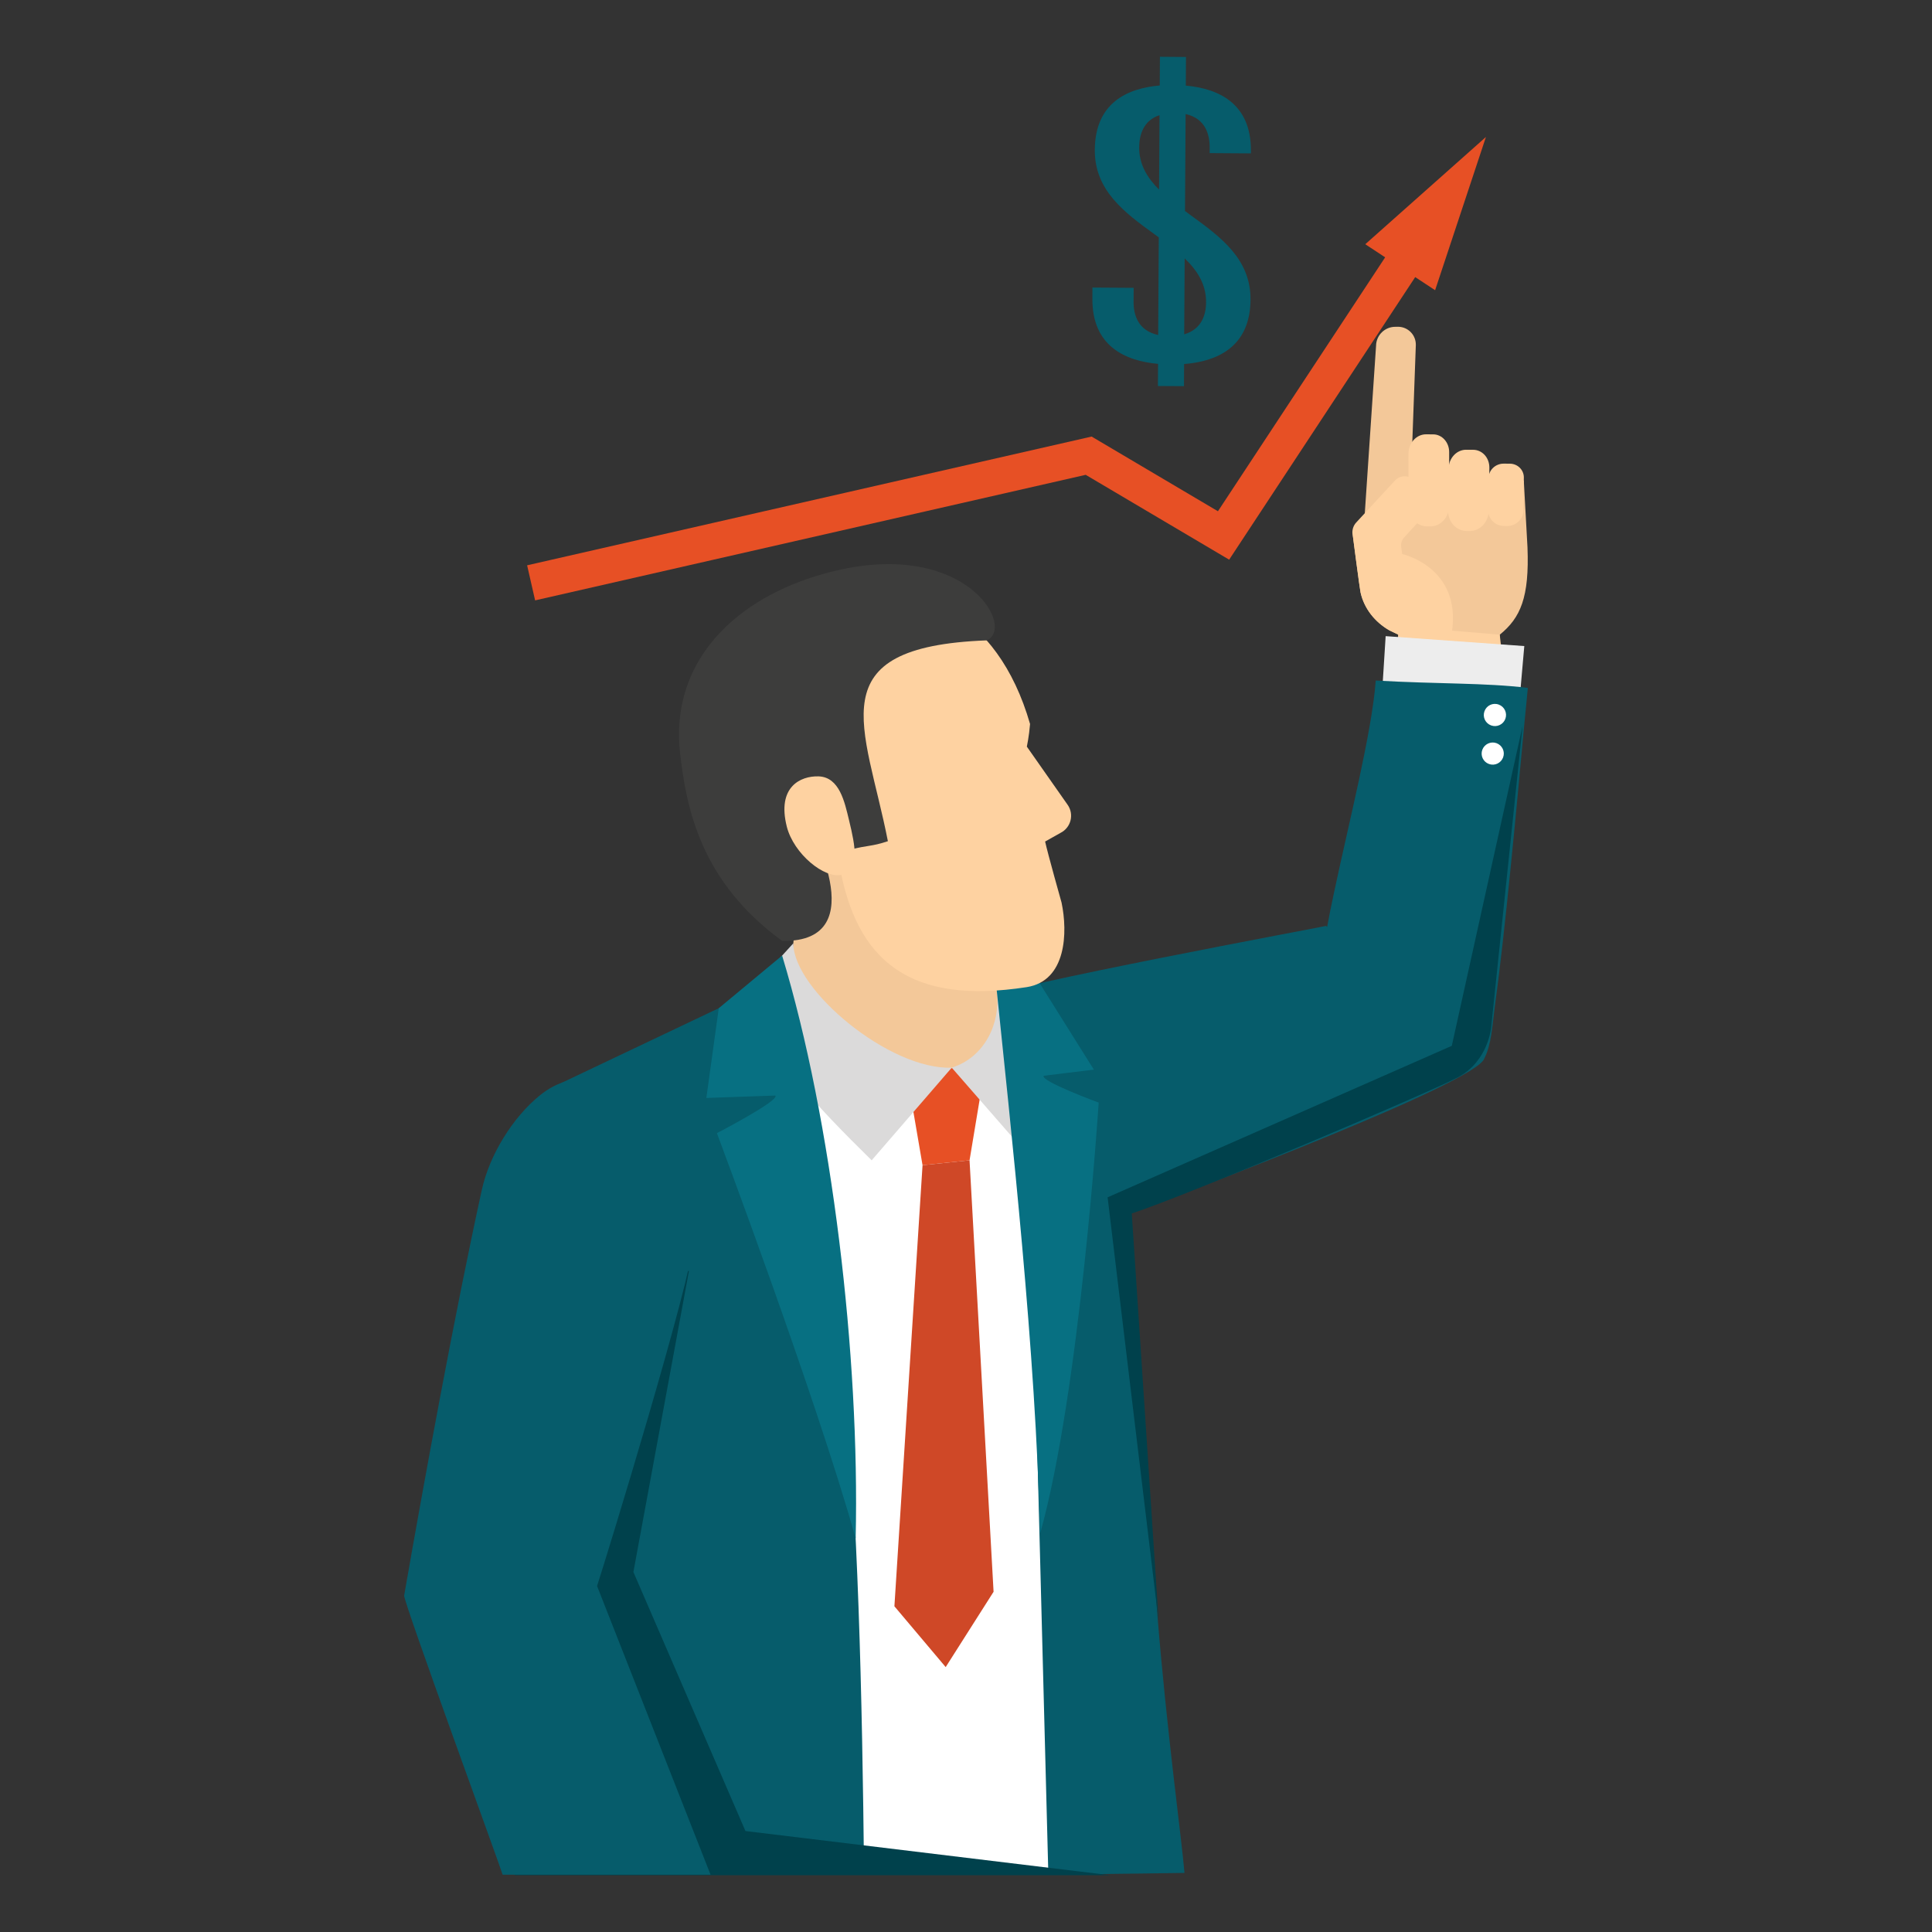 <?xml version="1.0" encoding="utf-8"?>
<!-- Generator: Adobe Illustrator 16.0.0, SVG Export Plug-In . SVG Version: 6.00 Build 0)  -->
<!DOCTYPE svg PUBLIC "-//W3C//DTD SVG 1.1//EN" "http://www.w3.org/Graphics/SVG/1.1/DTD/svg11.dtd">
<svg version="1.1" id="Layer_1" xmlns="http://www.w3.org/2000/svg" xmlns:xlink="http://www.w3.org/1999/xlink" x="0px" y="0px"
	 width="85px" height="85px" viewBox="0 0 85 85" enable-background="new 0 0 85 85" xml:space="preserve">
<rect x="0" y="0" width="85" height="85" fill="#333333" stroke="none"/>
<g>
	<path fill="#E75025" d="M23.543,26.414l-0.352-1.543l24.836-5.664l5.557,3.286l8.047-12.219l1.322,0.87l-8.875,13.479l-6.312-3.733
		L23.543,26.414z"/>
	<path fill="#E75025" d="M60.066,10.745l5.309-4.719l-2.236,6.742L60.066,10.745z"/>
	<path fill="#F3C899" d="M65.982,27.925l-0.064,2.344c-1.488-0.017-2.975-0.075-4.465-0.078l0.062-2.271l-0.383-0.184
		c-0.645-0.368-1.115-0.962-1.273-1.663c-0.041-0.185-0.346-2.548-0.361-2.657v-0.002l1.145,0.062l0.068-2.577
		c2.434-0.032,4.105,0.092,6.33,0.243l0.162,2.936C67.289,26.284,66.898,27.181,65.982,27.925z"/>
	<path fill="#F3C899" d="M61.988,23.512c-0.004,0.499-0.447,0.958-0.947,0.954l-0.166-0.001c-0.24-0.002-0.469-0.101-0.637-0.271
		s-0.26-0.4-0.258-0.641l0.561-8.34c0.006-0.465,0.387-0.839,0.852-0.835l0.117-0.002c0.438,0.004,0.785,0.359,0.781,0.795l0,0
		L61.988,23.512z"/>
	<path fill="#FED2A1" d="M63.758,22.247c0,0.241-0.088,0.474-0.242,0.646c-0.156,0.171-0.367,0.267-0.588,0.266h-0.148
		c-0.449-0.003-0.809-0.4-0.809-0.894l-0.004-2.305c0-0.227,0.082-0.443,0.229-0.604s0.344-0.25,0.549-0.248l0.309,0.002
		c0.391,0.002,0.703,0.35,0.703,0.779L63.758,22.247L63.758,22.247z"/>
	<path fill="#FED2A1" d="M65.5,22.464c-0.006,0.499-0.379,0.9-0.832,0.897l-0.15-0.001c-0.221-0.001-0.426-0.097-0.578-0.268
		s-0.236-0.4-0.232-0.641l0.023-1.826c0.006-0.465,0.354-0.842,0.777-0.838l0.311,0.002c0.189,0.001,0.371,0.085,0.504,0.232
		c0.133,0.148,0.205,0.351,0.203,0.559L65.5,22.464L65.5,22.464z"/>
	<path fill="#FED2A1" d="M67.025,22.455c-0.004,0.383-0.324,0.69-0.719,0.688l-0.131-0.001c-0.393-0.003-0.707-0.316-0.703-0.699
		l0.016-1.402c0.004-0.357,0.305-0.646,0.672-0.643l0.27,0.002c0.342,0.003,0.615,0.275,0.613,0.609L67.025,22.455L67.025,22.455z
		 M62.408,22.956l-0.631,0.689c-0.104,0.113-0.152,0.269-0.131,0.42l0.047,0.312c0,0,2.574,0.56,2.193,3.369l2.096,0.177
		l0.266,2.345c-1.621-0.009-3.238-0.079-4.859-0.079l0.09-1.326l0.039-0.943l-0.385-0.184c-0.643-0.366-1.113-0.962-1.271-1.663
		c-0.043-0.185-0.348-2.548-0.363-2.656v-0.003c0.002-0.159,0.062-0.312,0.17-0.428l1.018-1.103l0.686-0.741
		c0.213-0.234,0.578-0.252,0.812-0.041l0.141,0.127c0.242,0.216,0.387,0.521,0.402,0.844C62.74,22.399,62.629,22.717,62.408,22.956
		L62.408,22.956z"/>
	<path fill="#065C6B" d="M65.303,46.572c-0.395,1.085-12.676,5.729-15.555,6.806c-0.373,0.144-0.594,0.229-0.602,0.229
		c-0.088,0.017-0.223,0.017-0.389,0.008c-0.547-0.039-1.416-0.188-2.041-0.236c-0.459-0.039-0.91-0.104-1.361-0.197
		c-1.646-0.341-3.236-1.092-4.779-2.413c-0.055-0.665-0.016-1.337,0.127-1.986c0.094-0.411,0.229-0.822,0.396-1.202
		c0-0.009,0.006-0.023,0.016-0.031c0.309-0.738,0.76-1.408,1.328-1.971c0.373-0.389,0.641-1.448,0.895-1.661
		c0.604-0.499,15.002-3.165,15.002-3.182l0.049,0.04l4.93,4.138l0.695,0.586L65.303,46.572L65.303,46.572z"/>
	<path fill="#EDEDED" d="M66.758,31.889l-6.008-0.526l0.213-3.375l6.1,0.436L66.758,31.889z"/>
	<path fill="#065C6B" d="M67.219,30.265c-0.047,0.499-0.104,1.045-0.158,1.623c-0.355,3.837-0.84,9.068-1.281,12.295
		c-0.135,0.981-0.15,1.733-0.477,2.39l-1.336-0.861l-0.482-0.316l-2.871-2.437l-2.279-1.924c0.016-0.078,0.031-0.165,0.055-0.261
		c0.072-0.412,0.176-0.91,0.293-1.464c0.643-3.046,1.678-7.09,1.844-9.369C63.285,30.099,65.352,30.036,67.219,30.265L67.219,30.265
		z"/>
	<path fill="#FFFFFF" d="M65.939,30.999c0.254,0.093,0.383,0.372,0.291,0.625s-0.371,0.383-0.625,0.292s-0.387-0.369-0.295-0.623
		c0.09-0.254,0.367-0.388,0.623-0.296C65.936,30.997,65.939,30.998,65.939,30.999z M65.84,32.696
		c0.254,0.094,0.385,0.373,0.291,0.625c-0.092,0.252-0.371,0.384-0.623,0.291c-0.254-0.091-0.385-0.371-0.293-0.624l0,0
		C65.309,32.735,65.588,32.605,65.84,32.696z M23.912,82.479h22.613c-0.389-4.514-0.908-36.637-0.908-36.637l-3.193-0.509
		l-9.605-1.545C32.816,43.79,23.848,78.393,23.912,82.479z"/>
	<path fill="#F3C899" d="M34.818,42.36l0.789-8.005c3.418,0.403,7.996,0.863,8.809,0.803c0,0-0.529,5.825-0.537,8.348
		C44.416,50.061,36.836,49.814,34.818,42.36z"/>
	<path fill="#065C6B" d="M32.816,43.79l-8.113,3.854c-0.232,2.585-0.371,5.198-0.604,8.004c-1.01,12.336-1.527,22.746-1.463,26.834
		h15.381c-0.172-16.052-0.699-31.299-4.773-38.623L32.816,43.79z M52.113,82.401l-5.99,0.078l-0.719-27.565l-0.049-1.733
		l-0.189-7.406l0.451,0.07l3.348,2.042l0.49,0.302c0.008,0.458,0.094,1.93,0.221,4.026c0.023,0.372,0.049,0.76,0.072,1.163
		c0.023,0.372,0.047,0.76,0.07,1.163c0.023,0.381,0.047,0.775,0.08,1.18c0.213,3.402,0.488,7.524,0.752,11.521v0.023
		c0.055,0.696,0.102,1.393,0.141,2.09c0.041,0.585,0.088,1.179,0.135,1.756C51.338,76.206,51.98,80.835,52.113,82.401L52.113,82.401
		z"/>
	<path fill="#E75025" d="M40.588,51.264l2.068-0.215l0.684-4.112l-3.471,0.133L40.588,51.264z"/>
	<path fill="#DBDADA" d="M41.873,46.973l2.852,3.271c0.436-1.987,1.006-3.622,0.779-4.83l-1.645-1.786
		C44.027,45.008,43.33,46.515,41.873,46.973z M41.873,46.973l-3.523,4.076c-2.406-2.361-4.904-4.985-5.533-7.26l2.086-2.288
		C34.9,43.551,39.148,47.084,41.873,46.973z"/>
	<path fill="#CF4827" d="M40.588,51.264l2.068-0.215l1.057,18.982l-2.107,3.314l-2.256-2.675L40.588,51.264z"/>
	<path fill="#077082" d="M37.646,67.683c-1.762-6.271-6.105-17.829-6.105-17.829s2.768-1.436,2.572-1.655l-3.037,0.107l0.547-3.949
		l2.787-2.316C36.609,49.301,37.828,59.667,37.646,67.683z M45.756,67.489c1.76-6.27,2.582-18.978,2.582-18.978
		s-2.609-0.963-2.416-1.182l2.203-0.27l-2.391-3.812l-1.969-0.521C44.51,49.973,45.572,59.473,45.756,67.489z"/>
	<g>
		<path fill="#FED2A1" d="M32.715,38.174c-1.002-1.375-1.158-2.046-1.627-3.704c-1.664-7.667,2.963-7.696,5.783-8.401
			c3.33-0.681,7.004,0.767,8.447,5.784c-0.043,0.538-0.141,0.996-0.141,0.996l1.793,2.557c0.297,0.422,0.148,1.007-0.311,1.237
			l-0.678,0.381c0.111,0.515,0.723,2.686,0.723,2.686c0.275,1.3,0.221,3.445-1.535,3.72c-5.059,0.781-7.518-1.057-8.258-5.496
			C35.674,38.092,33.449,39.183,32.715,38.174z"/>
		<path fill="#3D3D3C" d="M34.412,41.396c4.178,0.077,1.057-5.321,1.057-5.321s1.363,0.901,1.91,1.314
			c0.832-0.219,0.941-0.132,1.684-0.38c-0.988-5.062-3.156-8.554,4.348-8.835c1.344-0.594-1.098-4.814-7.521-2.826
			c-3.75,1.161-6.416,3.912-5.967,7.812C30.205,35.609,30.846,38.797,34.412,41.396L34.412,41.396z"/>
		<path fill="#FED2A1" d="M34.617,36.373c0.303,1.189,1.656,2.31,2.436,2.111c0.779-0.197,0.59-1.215,0.299-2.407
			c-0.191-0.79-0.418-1.888-1.336-1.92C35.213,34.131,34.174,34.626,34.617,36.373L34.617,36.373z"/>
	</g>
	<path fill="#065C6B" d="M55.018,13.185c0.012-1.798-1.33-2.771-2.631-3.715c-0.086-0.062-0.168-0.124-0.252-0.186l0.027-4.266
		c0.865,0.191,1.062,0.887,1.059,1.484l-0.002,0.234l1.814,0.012l0.002-0.109c0.014-2.104-1.445-2.745-2.865-2.872l0.008-1.26
		l-1.146-0.009l-0.008,1.263c-1.408,0.119-2.846,0.752-2.857,2.833c-0.012,1.798,1.33,2.771,2.629,3.714
		c0.062,0.045,0.123,0.09,0.186,0.136l-0.027,4.294c-0.881-0.191-1.086-0.875-1.082-1.463l0.004-0.612l-1.814-0.012l-0.002,0.487
		c-0.016,2.096,1.451,2.74,2.889,2.871l-0.006,0.974l1.146,0.007l0.006-0.974C53.527,15.906,55.004,15.28,55.018,13.185
		L55.018,13.185z M50.119,6.482c0.004-0.552,0.186-1.18,0.895-1.415l-0.02,3.275C50.475,7.823,50.115,7.239,50.119,6.482z
		 M52.1,14.709l0.021-3.341c0.557,0.537,0.947,1.14,0.941,1.93C53.061,13.853,52.865,14.486,52.1,14.709z"/>
	<polygon fill="#00414C" points="23.096,57.409 22.648,82.501 48.842,82.501 32.797,80.558 27.867,69.162 30.312,55.911 	"/>
	<path fill="#00414C" d="M66.988,31.934l-1.381,13.25c0,0-0.119,1.499-1.459,2.209c-1.342,0.71-11.83,5.166-14.355,5.994
		l1.186,17.981L48.73,52.677l15.143-6.665L66.988,31.934z"/>
	<g>
		<path fill="#065C6B" d="M17.781,70.197c0.91-5.219,2.246-12.511,3.418-17.851c0.338-1.539,1.359-3.182,2.543-4.147
			c1.555-1.271,3.381-0.79,4.746,0.706c1.363,1.498,2.211,3.512,2.055,5.581c-0.146,1.928-3.848,13.979-4.275,15.292l4.994,12.702
			h-9.148C22.051,82.224,17.738,70.441,17.781,70.197z"/>
	</g>
</g>
</svg>
